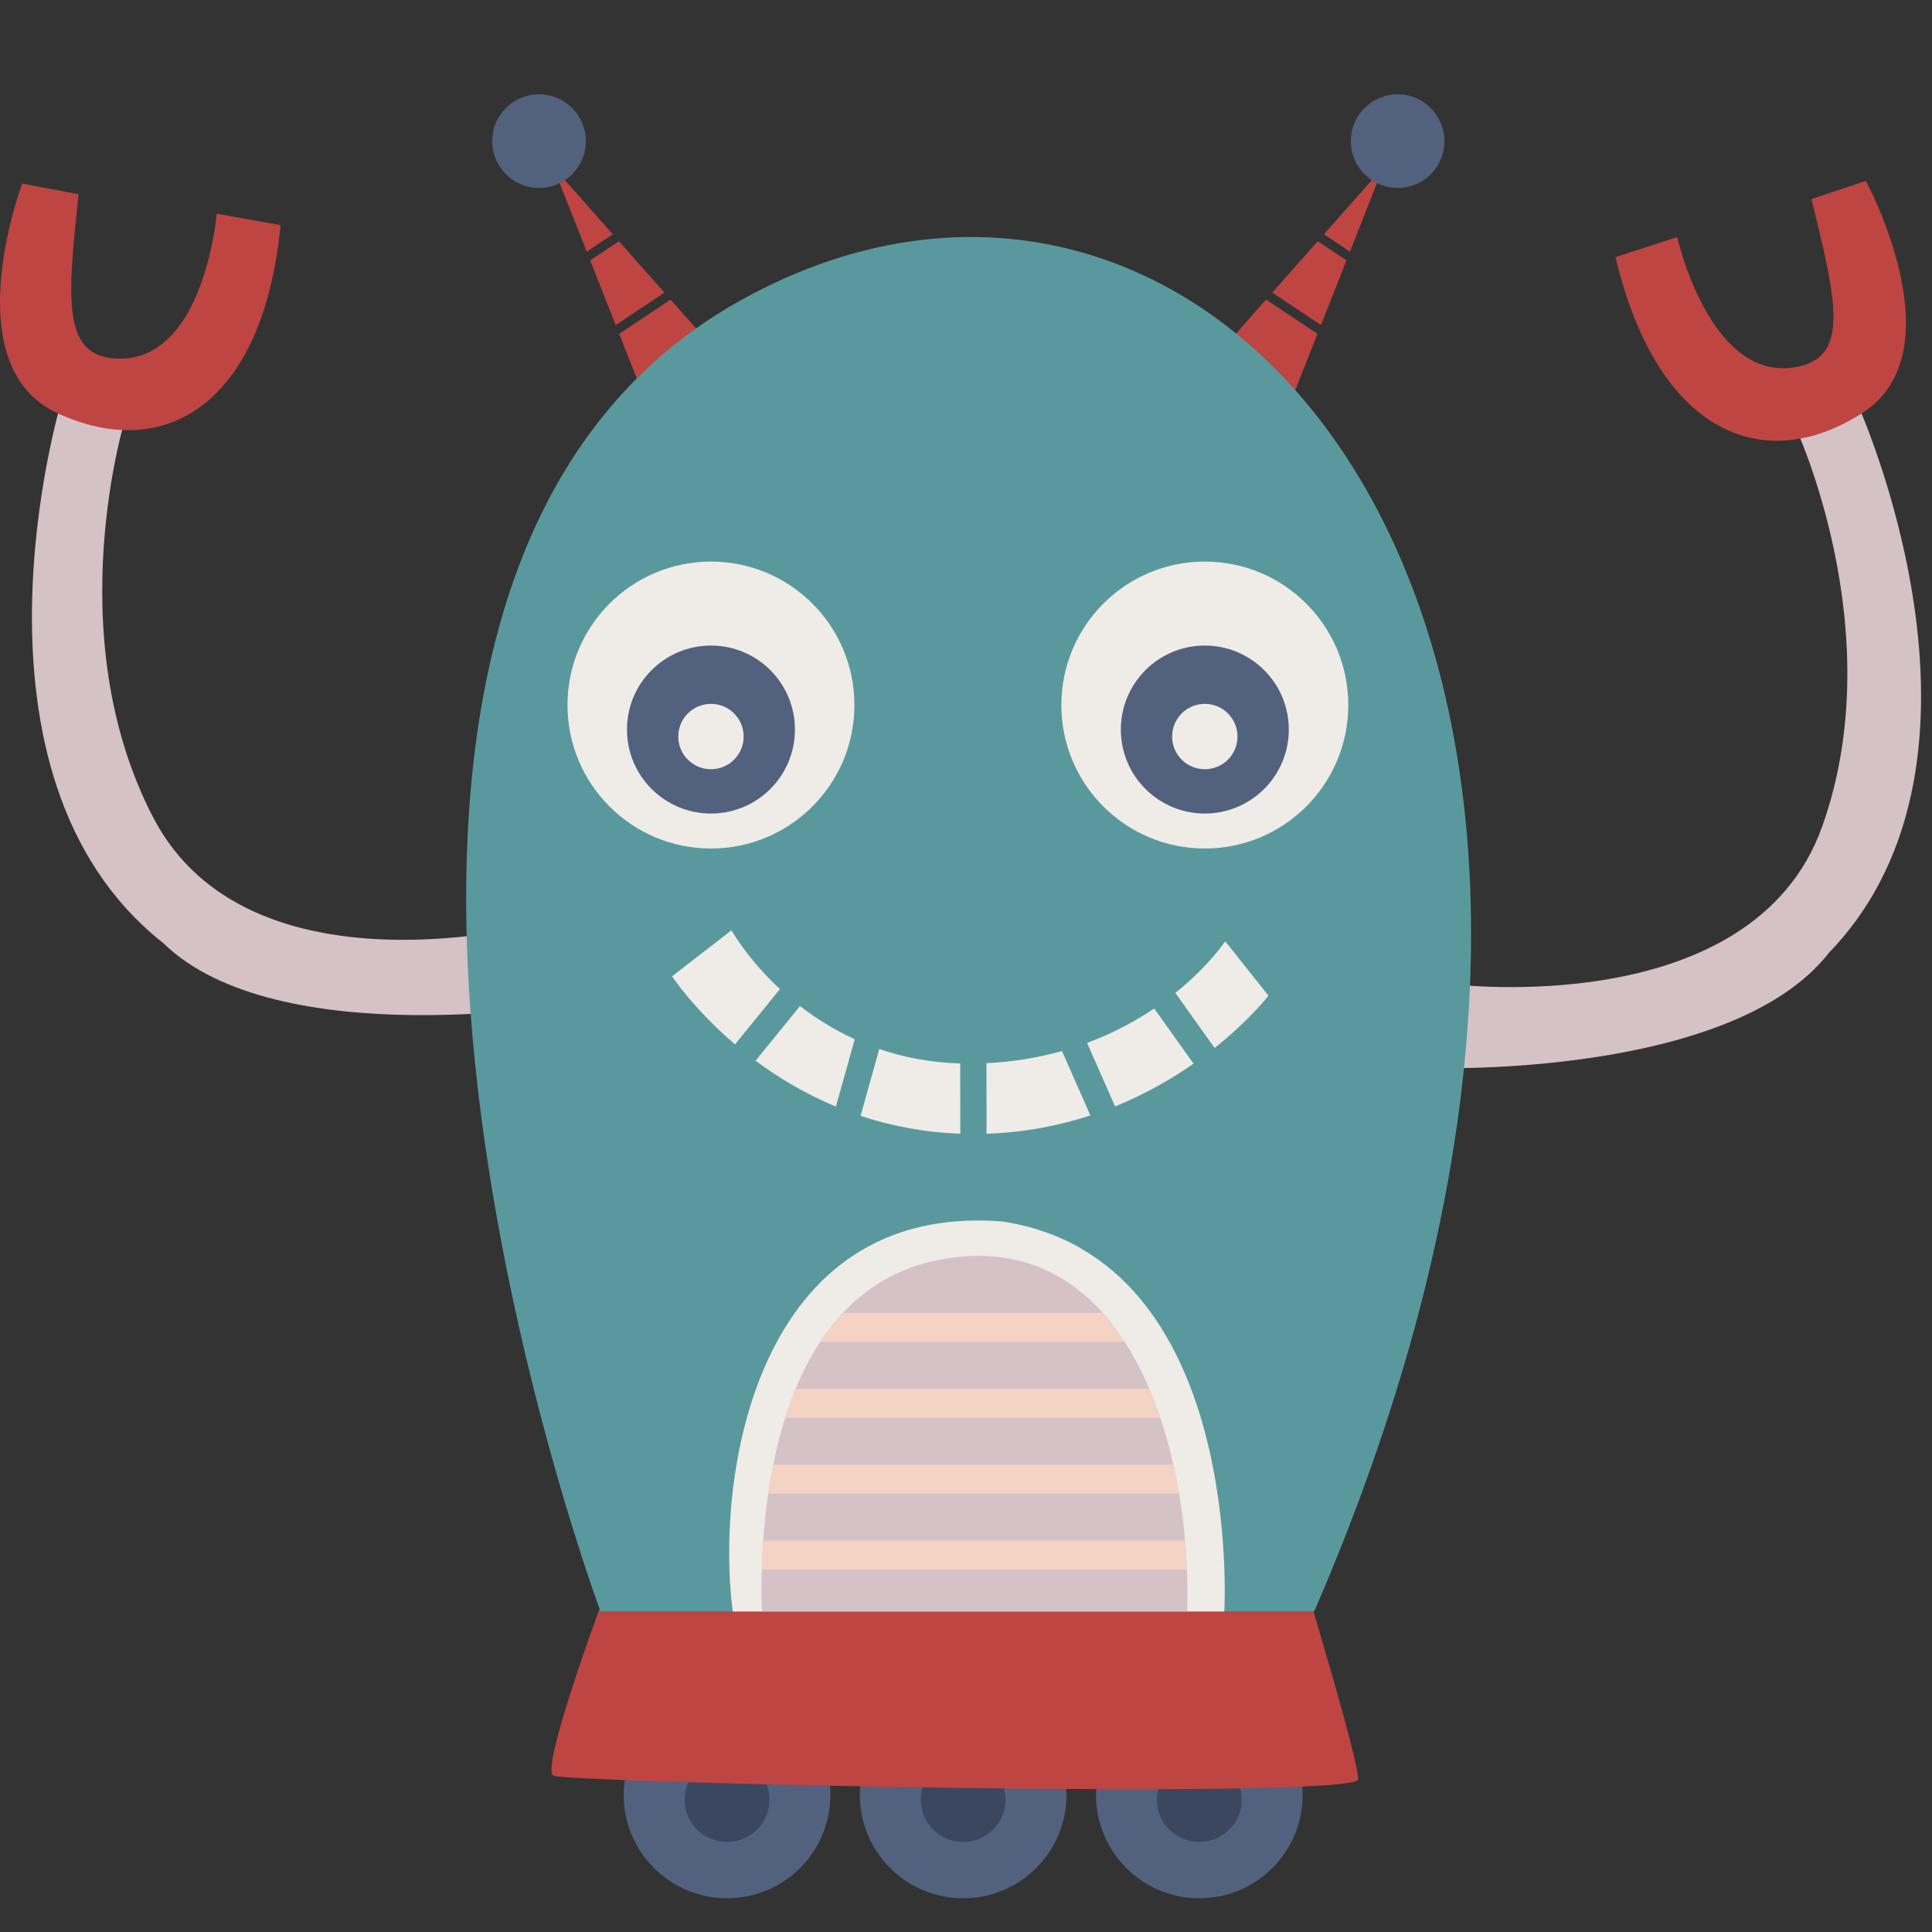 <?xml version="1.0" encoding="utf-8"?>
<!-- Generator: Adobe Illustrator 17.0.0, SVG Export Plug-In . SVG Version: 6.00 Build 0)  -->
<!DOCTYPE svg PUBLIC "-//W3C//DTD SVG 1.1//EN" "http://www.w3.org/Graphics/SVG/1.1/DTD/svg11.dtd">
<svg version="1.1" id="Layer_1" xmlns="http://www.w3.org/2000/svg" xmlns:xlink="http://www.w3.org/1999/xlink" x="0px" y="0px"
	 width="500px" height="500px" viewBox="0 0 500 500" enable-background="new 0 0 500 500" xml:space="preserve">
<rect x="0" y="0" width="500" height="500" fill="#333333" stroke="none"/>
<g>
	<g>
		<path fill="#D4C2C7" d="M375.58,254.67c0,0,77.88,9.962,95.993-40.751c18.111-50.714-7.245-104.144-7.245-104.144l16.301-5.433
			c0,0,41.657,91.465-7.245,142.178c-25.356,32.602-103.238,29.885-103.238,29.885L375.58,254.67z"/>
		<path fill="#BF4542" d="M434.061,61.37c0,0,8.136,36.397,29.574,33.799c15.491-1.878,11.736-16.899,5.164-43.657l14.083-4.695
			c0,0,23.941,44.127-0.939,60.087c-25.682,16.476-53.046,5.163-63.842-40.371L434.061,61.37z"/>
	</g>
	<g>
		<path fill="#D4C2C7" d="M140.271,238.883c0,0-75.808,20.441-100.636-27.345c-24.827-47.786-6.958-104.163-6.958-104.163
			l-16.888-3.17c0,0-28.856,96.272,26.477,139.879c29.547,28.857,106.338,15.594,106.338,15.594L140.271,238.883z"/>
		<path fill="#BF4542" d="M56.093,55.31c0,0-3.121,37.165-24.713,37.501c-15.603,0.242-13.921-15.15-11.042-42.552l-14.59-2.74
			c0,0-17.729,46.968,9.087,59.403c27.681,12.837,53.255-2.084,57.771-48.663L56.093,55.31z"/>
	</g>
	<g>
		<g>
			<polygon fill="#BF4542" points="143.225,43.277 151.847,65.12 158.583,60.627 			"/>
			<polygon fill="#BF4542" points="160.18,62.431 152.744,67.392 159.35,84.127 171.948,75.724 			"/>
			<polygon fill="#BF4542" points="192.126,98.518 173.545,77.528 160.246,86.399 170.392,112.102 			"/>
			<circle fill="#52617D" cx="139.502" cy="36.531" r="12.12"/>
		</g>
		<g>
			<polygon fill="#BF4542" points="357.986,43.277 349.363,65.12 342.627,60.627 			"/>
			<polygon fill="#BF4542" points="341.03,62.431 348.467,67.392 341.861,84.127 329.262,75.724 			"/>
			<polygon fill="#BF4542" points="309.084,98.518 327.665,77.528 340.964,86.399 330.818,112.102 			"/>
			<circle fill="#52617D" cx="361.708" cy="36.531" r="12.121"/>
		</g>
		<g>
			<circle fill="#52617D" cx="188.156" cy="464.528" r="26.745"/>
			<circle fill="#3A475E" cx="188.157" cy="465.726" r="10.978"/>
		</g>
		<g>
			<circle fill="#52617D" cx="249.272" cy="464.528" r="26.745"/>
			<circle fill="#3A475E" cx="249.272" cy="465.726" r="10.977"/>
		</g>
		<g>
			<circle fill="#52617D" cx="310.387" cy="464.528" r="26.745"/>
			<circle fill="#3A475E" cx="310.387" cy="465.726" r="10.978"/>
		</g>
		<path fill="#BF4542" d="M156.809,411.852c0,0-17.206,45.883-13.584,47.695c3.623,1.811,208.285,6.339,208.285,0.905
			s-14.488-53.128-14.488-53.128L156.809,411.852z"/>
		<path fill="#59999E" d="M155.402,417.017c0,0-98.541-264.189,36.22-339.261c123.666-68.892,258.37,85.721,148.502,339.261H155.402
			z"/>
		<g>
			<g>
				<circle fill="#EFEBE7" cx="183.996" cy="182.466" r="37.129"/>
				<circle fill="#52617D" cx="183.996" cy="188.806" r="21.734"/>
				<circle fill="#EFEBE7" cx="183.996" cy="190.616" r="8.462"/>
			</g>
			<g>
				<circle fill="#EFEBE7" cx="311.805" cy="182.466" r="37.129"/>
				<circle fill="#52617D" cx="311.805" cy="188.806" r="21.734"/>
				<circle fill="#EFEBE7" cx="311.805" cy="190.616" r="8.461"/>
			</g>
		</g>
		<g>
			<path fill="#EFEBE7" d="M281.334,269.9l7.246,16.438c7.903-3.205,14.693-7.144,20.312-11.064l-10.181-14.277
				C293.905,264.236,288.126,267.386,281.334,269.9z"/>
			<path fill="#EFEBE7" d="M207.031,260.362l-11.489,14.151c5.784,4.304,12.72,8.519,20.785,11.879l4.886-17.434
				C215.761,266.47,211.042,263.468,207.031,260.362z"/>
			<path fill="#EFEBE7" d="M227.559,271.485l-4.848,17.295c7.71,2.563,16.319,4.281,25.815,4.618l-0.02-18.166
				C240.715,274.993,233.74,273.596,227.559,271.485z"/>
			<path fill="#EFEBE7" d="M328.272,257.681l-11.188-14.087c0,0-4.174,6.357-12.906,13.374l10.159,14.245
				C323.479,263.935,328.272,257.681,328.272,257.681z"/>
			<path fill="#EFEBE7" d="M255.297,275.153l0.02,18.253c9.897-0.33,18.87-2.116,26.87-4.732l-7.346-16.668
				C268.973,273.649,262.466,274.789,255.297,275.153z"/>
			<path fill="#EFEBE7" d="M189.308,240.761l-15.374,11.897c0,0,5.486,8.428,16.296,17.623l11.619-14.313
				C193.346,248.074,189.308,240.761,189.308,240.761z"/>
		</g>
		<path fill="#EFEBE7" d="M189.629,417.067h127.217c0,0,5.433-91.451-57.496-100.959
			C195.514,311.128,185.102,382.206,189.629,417.067z"/>
		<path fill="#D4C2C7" d="M243.868,325.884c-46.467,8.26-47.302,73.785-46.696,91.133h110.065
			C308.558,376.693,292.9,317.167,243.868,325.884z"/>
		<path fill="#F4D3C5" d="M285.391,339.78H218.14c-2.172,2.315-4.124,4.836-5.879,7.506h78.813
			C289.337,344.596,287.446,342.081,285.391,339.78z"/>
		<path fill="#F4D3C5" d="M203.217,366.919h97.067c-0.86-2.562-1.808-5.071-2.846-7.506h-91.504
			C204.919,361.872,204.017,364.383,203.217,366.919z"/>
		<path fill="#F4D3C5" d="M198.821,386.55h106.322c-0.427-2.511-0.92-5.019-1.482-7.506H200.119
			C199.609,381.578,199.18,384.09,198.821,386.55z"/>
		<path fill="#F4D3C5" d="M197.149,406.183h110.038c-0.099-2.469-0.261-4.977-0.485-7.506H197.521
			C197.333,401.344,197.216,403.862,197.149,406.183z"/>
	</g>
</g>
</svg>
